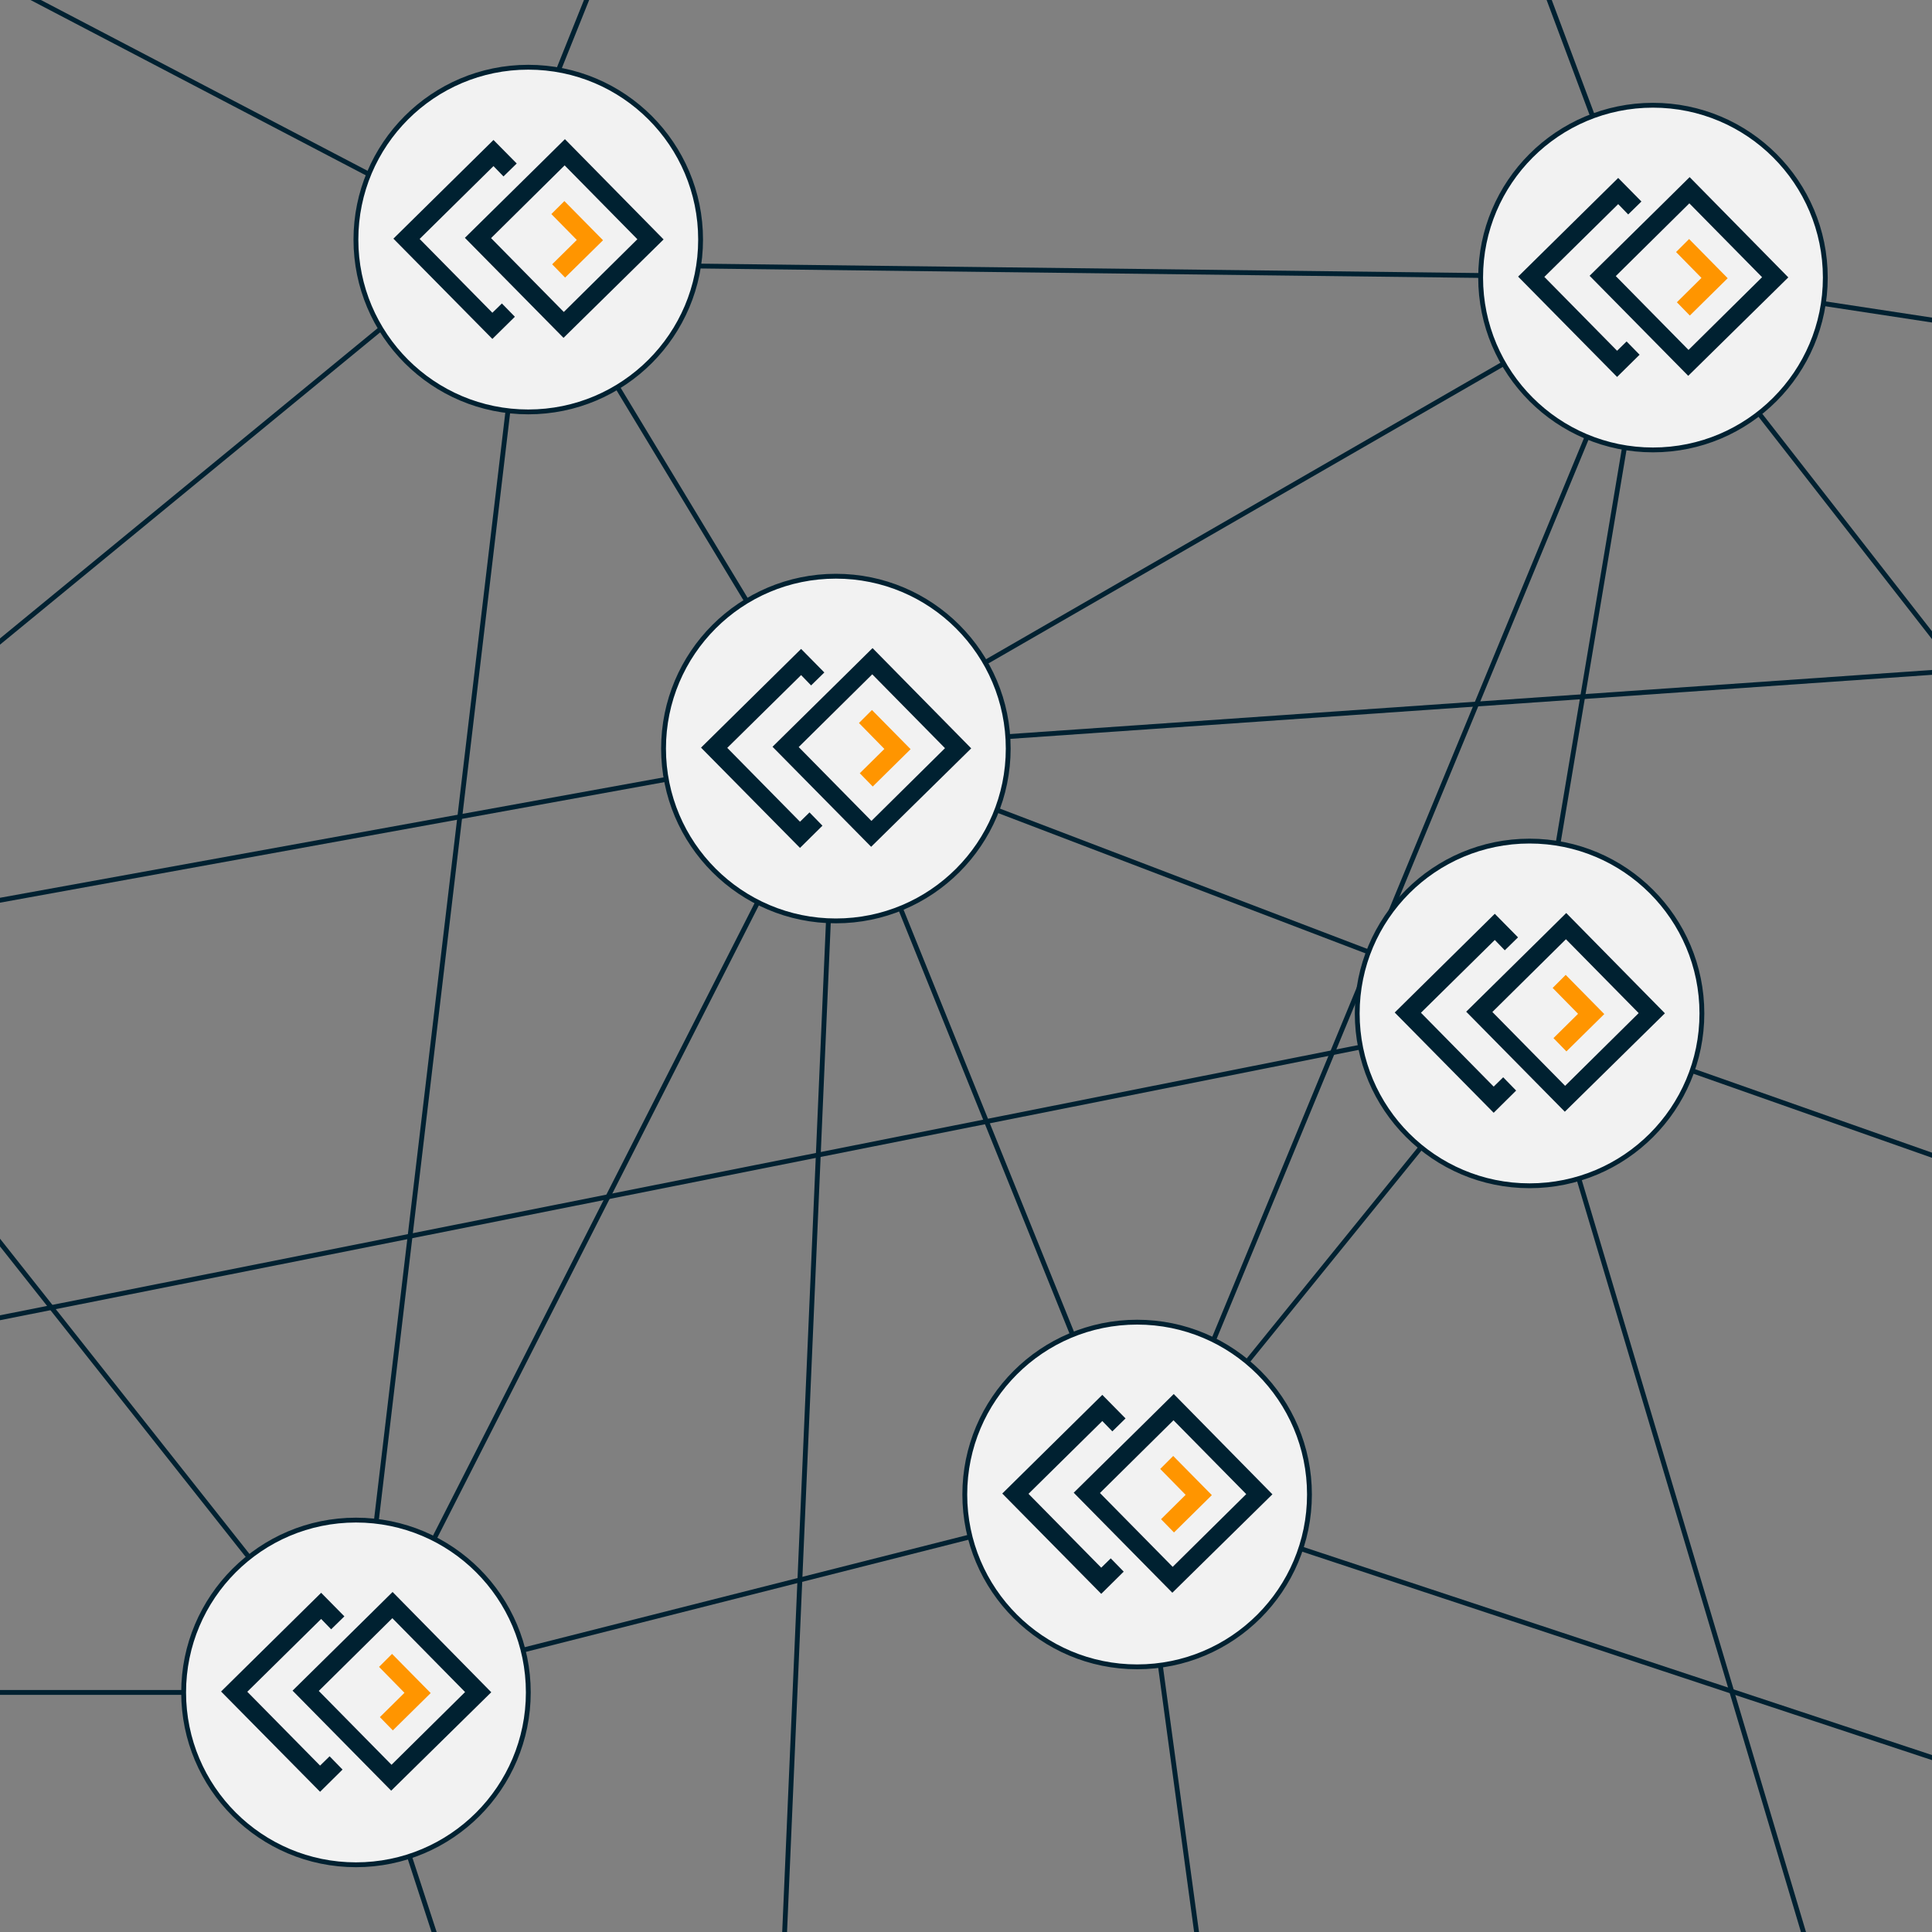 <?xml version="1.0" encoding="UTF-8"?><svg id="uuid-dc7347d1-1e78-4543-a4e2-ec64b6b1e385" xmlns="http://www.w3.org/2000/svg" viewBox="0 0 400 400"><rect x="0" y="0" width="400" height="400" fill="#808080" stroke="none"/><line x1="316.68" y1="209.82" x2="-143.81" y2="301.44" style="fill:none; stroke:#002131; stroke-miterlimit:10;"/><polyline points="157.9 505.04 173.06 154.98 -85.18 201.84" style="fill:none; stroke:#002131; stroke-miterlimit:10;"/><line x1="173.06" y1="154.98" x2="558.08" y2="128.23" style="fill:none; stroke:#002131; stroke-miterlimit:10;"/><line x1="342.23" y1="57.47" x2="281" y2="-106.31" style="fill:none; stroke:#002131; stroke-miterlimit:10;"/><polyline points="620.16 99.78 342.23 57.47 515.83 279.99 316.68 209.82 395.97 475.73" style="fill:none; stroke:#002131; stroke-miterlimit:10;"/><path d="M235.43,309.42l22.59,166.31-22.59-166.31Z" style="fill:none; stroke:#002131; stroke-miterlimit:10;"/><line x1="235.43" y1="309.42" x2="547.73" y2="412.78" style="fill:none; stroke:#002131; stroke-miterlimit:10;"/><polyline points="145.05 -58.88 101.67 49.3 -34.31 -21.81 101.67 49.3 -56.72 179.42" style="fill:none; stroke:#002131; stroke-miterlimit:10;"/><polyline points="-25.68 224.8 73.7 350.4 -56.72 350.4" style="fill:none; stroke:#002131; stroke-miterlimit:10;"/><line x1="73.7" y1="350.4" x2="106.98" y2="452.45" style="fill:none; stroke:#002131; stroke-miterlimit:10;"/><line x1="73.7" y1="350.4" x2="173.06" y2="154.98" style="fill:none; stroke:#002131; stroke-miterlimit:10;"/><polyline points="114.32 54.72 342.23 57.47 240.21 304.13 316.68 209.82" style="fill:none; stroke:#002131; stroke-miterlimit:10;"/><polygon points="109.37 49.6 73.7 350.4 235.43 309.42 173.06 154.98 316.68 209.82 342.23 57.47 173.06 154.98 109.37 49.6" style="fill:none; stroke:#002131; stroke-miterlimit:10;"/><circle cx="109.37" cy="49.6" r="35.68" style="fill:#f2f2f2; stroke:#002131; stroke-miterlimit:10;"/><circle cx="173.06" cy="154.98" r="35.68" style="fill:#f2f2f2; stroke:#002131; stroke-miterlimit:10;"/><circle cx="342.23" cy="57.47" r="35.68" style="fill:#f2f2f2; stroke:#002131; stroke-miterlimit:10;"/><circle cx="73.7" cy="350.4" r="35.68" style="fill:#f2f2f2; stroke:#002131; stroke-miterlimit:10;"/><circle cx="235.43" cy="309.42" r="35.68" style="fill:#f2f2f2; stroke:#002131; stroke-miterlimit:10;"/><circle cx="316.68" cy="209.82" r="35.68" style="fill:#f2f2f2; stroke:#002131; stroke-miterlimit:10;"/><polygon points="101.94 70.17 81.45 49.41 102.17 28.98 106.98 33.85 104.24 36.53 102.17 34.39 86.88 49.47 101.94 64.75 103.91 62.83 106.6 65.58 101.94 70.17 101.94 70.17" style="fill:#002131; stroke-width:0px;"/><polygon points="117 57.47 114.32 54.72 119.42 49.68 114.15 44.32 116.85 41.63 124.85 49.74 117 57.47 117 57.47" style="fill:#ff9500; stroke-width:0px;"/><path d="M101.67,49.3l15.06,15.29,15.23-15.06-15.06-15.29-15.23,15.06h0ZM116.68,69.96l-20.43-20.72,15.56-15.34h0l5.15-5.09,20.43,20.76-20.72,20.38h.01Z" style="fill:#002131; stroke-width:0px;"/><polygon points="165.63 175.55 145.14 154.79 165.86 134.35 170.67 139.23 167.93 141.91 165.86 139.77 150.57 154.84 165.63 170.13 167.6 168.2 170.28 170.95 165.63 175.55 165.63 175.55" style="fill:#002131; stroke-width:0px;"/><polygon points="180.69 162.84 178.01 160.09 183.1 155.06 177.84 149.69 180.53 147 188.53 155.11 180.69 162.84 180.69 162.84" style="fill:#ff9500; stroke-width:0px;"/><path d="M165.36,154.67l15.06,15.29,15.23-15.06-15.06-15.29-15.23,15.06h0ZM180.37,175.33l-20.43-20.72,15.56-15.34h0l5.15-5.09,20.43,20.76-20.72,20.38h.01Z" style="fill:#002131; stroke-width:0px;"/><polygon points="334.8 78.04 314.31 57.27 335.03 36.84 339.84 41.72 337.1 44.4 335.03 42.26 319.74 57.33 334.8 72.62 336.77 70.69 339.46 73.44 334.8 78.04 334.8 78.04" style="fill:#002131; stroke-width:0px;"/><polygon points="349.86 65.33 347.18 62.58 352.27 57.54 347.01 52.18 349.71 49.49 357.7 57.6 349.86 65.33 349.86 65.33" style="fill:#ff9500; stroke-width:0px;"/><path d="M334.53,57.16l15.06,15.29,15.23-15.06-15.06-15.29-15.23,15.06h0ZM349.54,77.82l-20.43-20.72,15.56-15.34h0l5.15-5.09,20.43,20.76-20.72,20.38h.01Z" style="fill:#002131; stroke-width:0px;"/><polygon points="66.27 370.97 45.77 350.21 66.49 329.77 71.3 334.65 68.56 337.33 66.49 335.19 51.2 350.26 66.27 365.55 68.24 363.62 70.92 366.37 66.27 370.97 66.27 370.97" style="fill:#002131; stroke-width:0px;"/><polygon points="81.33 358.26 78.65 355.51 83.74 350.48 78.48 345.11 81.17 342.42 89.17 350.53 81.33 358.26 81.33 358.26" style="fill:#ff9500; stroke-width:0px;"/><path d="M66,350.09l15.06,15.29,15.23-15.06-15.06-15.29-15.23,15.06h0ZM81,370.75l-20.43-20.72,15.56-15.34h0l5.15-5.09,20.43,20.76-20.72,20.38h.01Z" style="fill:#002131; stroke-width:0px;"/><polygon points="228 329.99 207.51 309.22 228.22 288.79 233.03 293.67 230.3 296.35 228.22 294.21 212.94 309.28 228 324.57 229.97 322.64 232.65 325.39 228 329.99 228 329.99" style="fill:#002131; stroke-width:0px;"/><polygon points="243.06 317.28 240.38 314.53 245.47 309.49 240.21 304.13 242.9 301.44 250.9 309.55 243.06 317.28 243.06 317.28" style="fill:#ff9500; stroke-width:0px;"/><path d="M227.73,309.11l15.06,15.29,15.23-15.06-15.06-15.29-15.23,15.06h0ZM242.73,329.77l-20.43-20.72,15.56-15.34h0l5.15-5.09,20.43,20.76-20.72,20.38h.01Z" style="fill:#002131; stroke-width:0px;"/><polygon points="309.25 230.39 288.76 209.63 309.48 189.19 314.29 194.07 311.55 196.75 309.48 194.61 294.19 209.68 309.25 224.97 311.22 223.04 313.9 225.79 309.25 230.39 309.25 230.39" style="fill:#002131; stroke-width:0px;"/><polygon points="324.31 217.68 321.63 214.93 326.72 209.9 321.46 204.54 324.16 201.84 332.15 209.95 324.31 217.68 324.31 217.68" style="fill:#ff9500; stroke-width:0px;"/><path d="M308.98,209.52l15.06,15.29,15.23-15.06-15.06-15.29-15.23,15.06h0ZM323.99,230.18l-20.43-20.72,15.56-15.34h0l5.15-5.09,20.43,20.76-20.72,20.38h.01Z" style="fill:#002131; stroke-width:0px;"/></svg>